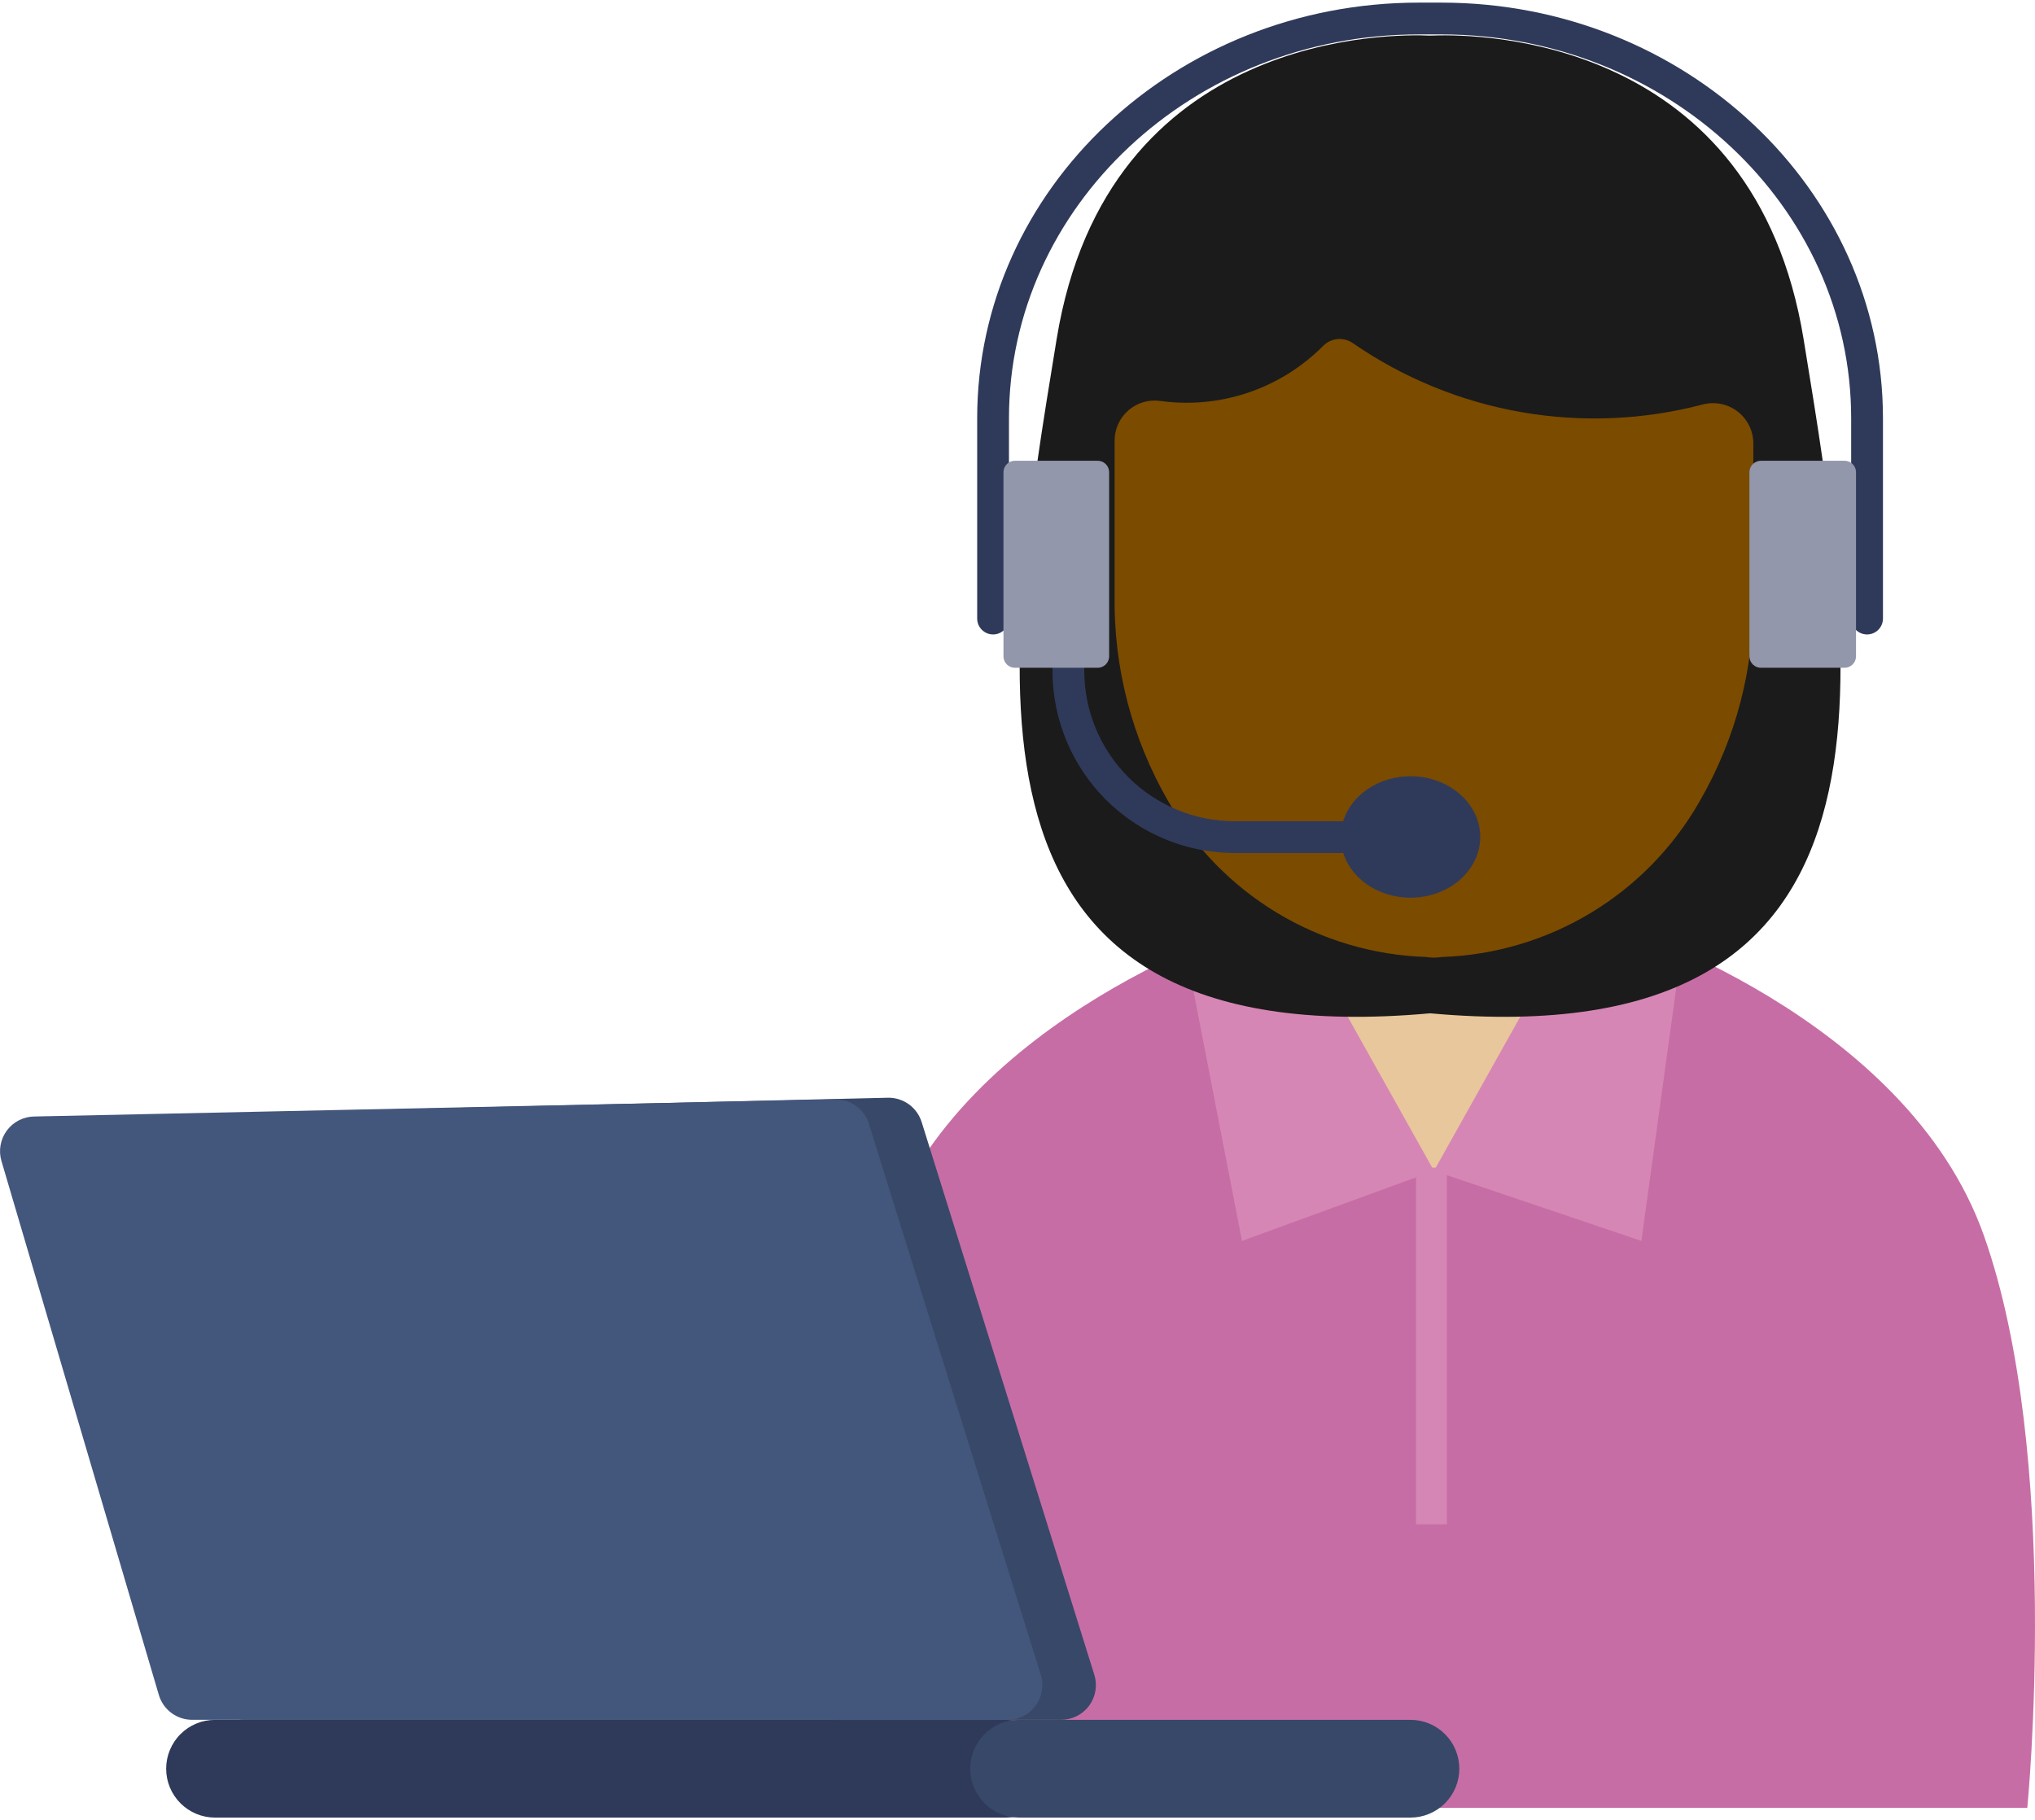 <svg width="512" height="458" viewBox="0 0 512 458" fill="none" xmlns="http://www.w3.org/2000/svg">
<path d="M364.033 332.037C396.289 332.037 422.437 302.62 422.437 266.333C422.437 230.046 396.289 200.629 364.033 200.629C331.777 200.629 305.629 230.046 305.629 266.333C305.629 302.62 331.777 332.037 364.033 332.037Z" fill="#E8C79C"/>
<path d="M499.165 310.942C479.537 255.342 405.933 232.426 405.933 232.426L360.801 294.602L315.641 232.426C315.641 232.426 242.037 255.326 222.401 310.942C202.765 366.558 211.497 454.882 211.497 454.882H510.061C510.061 454.882 518.801 366.554 499.165 310.942Z" fill="#C76DA5"/>
<path d="M390.825 240.941L360.785 294.585L412.969 312.229L422.437 243.449L390.825 240.941Z" fill="#D686B5"/>
<path d="M330.749 240.941L360.785 294.585L312.481 312.229L299.133 243.449L330.749 240.941Z" fill="#D686B5"/>
<path d="M453.778 85.323C441.402 9.519 372.758 8.527 360.802 8.935C360.494 8.935 360.054 8.935 359.822 8.963C350.622 8.519 278.546 7.563 265.846 85.323C252.302 168.199 235.434 266.199 359.806 254.959C484.174 266.199 467.306 168.199 453.778 85.323V85.323Z" fill="#1B1B1B"/>
<path d="M428.437 101.76C413.534 105.686 397.958 106.347 382.775 103.697C367.592 101.046 353.161 95.148 340.469 86.404C339.34 85.584 337.954 85.197 336.564 85.313C335.174 85.429 333.871 86.04 332.893 87.036C327.596 92.373 321.128 96.401 314.002 98.803C306.876 101.205 299.289 101.913 291.841 100.872C290.415 100.68 288.964 100.797 287.587 101.213C286.209 101.63 284.937 102.337 283.856 103.287C282.775 104.237 281.91 105.408 281.319 106.72C280.729 108.033 280.427 109.457 280.433 110.896V149.8C280.157 167.996 284.835 185.925 293.965 201.668C300.533 213.187 309.942 222.831 321.296 229.68C332.65 236.529 345.569 240.355 358.821 240.792C360.123 241.005 361.451 241.005 362.753 240.792C376.006 240.352 388.924 236.524 400.277 229.673C411.629 222.822 421.036 213.176 427.601 201.656C436.732 185.917 441.41 167.993 441.137 149.8V111.528C441.128 109.982 440.767 108.46 440.08 107.075C439.393 105.691 438.4 104.482 437.175 103.54C435.95 102.598 434.526 101.948 433.012 101.639C431.498 101.331 429.933 101.372 428.437 101.76V101.76Z" fill="#7B4B00"/>
<path d="M469.747 159.632C468.687 159.632 467.669 159.211 466.919 158.461C466.169 157.71 465.747 156.693 465.747 155.632V105.232C465.747 51.98 419.503 8.66 362.667 8.66H356.935C300.099 8.66 253.855 51.98 253.855 105.232V155.632C253.855 156.693 253.434 157.71 252.684 158.461C251.934 159.211 250.916 159.632 249.855 159.632C248.795 159.632 247.777 159.211 247.027 158.461C246.277 157.71 245.855 156.693 245.855 155.632V105.232C245.855 47.572 295.687 0.66 356.935 0.66H362.667C423.915 0.66 473.747 47.572 473.747 105.232V155.632C473.747 156.693 473.326 157.71 472.576 158.461C471.826 159.211 470.808 159.632 469.747 159.632Z" fill="#2F3A5A"/>
<path d="M463.948 115.932H443.168C442.403 115.9 441.655 116.172 441.09 116.689C440.525 117.207 440.188 117.927 440.152 118.692V165.256C440.188 166.022 440.525 166.743 441.09 167.261C441.655 167.779 442.402 168.052 443.168 168.02H463.948C464.715 168.053 465.463 167.78 466.029 167.262C466.595 166.744 466.933 166.023 466.968 165.256V118.692C466.932 117.926 466.594 117.206 466.028 116.689C465.462 116.172 464.714 115.9 463.948 115.932V115.932Z" fill="#9297AB"/>
<path d="M349.429 214.629H310.629C298.482 214.624 286.833 209.798 278.241 201.212C269.648 192.625 264.815 180.98 264.801 168.833V155.633C264.801 154.572 265.222 153.555 265.972 152.804C266.722 152.054 267.74 151.633 268.801 151.633C269.862 151.633 270.879 152.054 271.629 152.804C272.379 153.555 272.801 154.572 272.801 155.633V168.833C272.812 178.853 276.798 188.46 283.884 195.546C290.969 202.631 300.576 206.617 310.597 206.629H349.397C350.458 206.629 351.475 207.05 352.225 207.8C352.975 208.551 353.397 209.568 353.397 210.629C353.397 211.69 352.975 212.707 352.225 213.457C351.475 214.207 350.458 214.629 349.397 214.629H349.429Z" fill="#2F3A5A"/>
<path d="M354.884 225.868C364.571 225.868 372.424 219.029 372.424 210.592C372.424 202.156 364.571 195.316 354.884 195.316C345.197 195.316 337.344 202.156 337.344 210.592C337.344 219.029 345.197 225.868 354.884 225.868Z" fill="#2F3A5A"/>
<path d="M276.065 115.932H255.461C254.699 115.903 253.956 116.177 253.396 116.694C252.836 117.212 252.504 117.93 252.473 118.692V165.256C252.503 166.018 252.834 166.738 253.395 167.256C253.955 167.774 254.698 168.049 255.461 168.02H276.065C276.827 168.048 277.569 167.773 278.129 167.255C278.689 166.737 279.021 166.018 279.053 165.256V118.692C279.02 117.93 278.688 117.212 278.128 116.695C277.568 116.178 276.826 115.904 276.065 115.932V115.932Z" fill="#9297AB"/>
<path d="M275.33 421.399L231.886 282.327C231.331 280.551 230.223 278.998 228.723 277.896C227.224 276.793 225.411 276.199 223.55 276.199L22.202 280.919C20.845 280.919 19.506 281.235 18.292 281.843C17.078 282.451 16.023 283.334 15.21 284.422C14.397 285.509 13.849 286.771 13.61 288.107C13.37 289.443 13.445 290.817 13.83 292.119L53.43 426.467C53.964 428.273 55.068 429.858 56.577 430.984C58.086 432.111 59.919 432.72 61.802 432.719H267.002C268.37 432.718 269.718 432.396 270.938 431.778C272.158 431.161 273.216 430.265 274.026 429.163C274.837 428.062 275.377 426.785 275.603 425.437C275.83 424.088 275.736 422.705 275.33 421.399V421.399Z" fill="#384868"/>
<path d="M253.105 432.727H54.105C50.843 432.727 47.714 434.022 45.407 436.329C43.101 438.636 41.805 441.764 41.805 445.027C41.805 448.289 43.101 451.417 45.407 453.724C47.714 456.031 50.843 457.327 54.105 457.327H253.105C256.367 457.327 259.495 456.031 261.802 453.724C264.109 451.417 265.405 448.289 265.405 445.027C265.405 441.764 264.109 438.636 261.802 436.329C259.495 434.022 256.367 432.727 253.105 432.727V432.727Z" fill="#2F3A5A"/>
<path d="M354.862 432.727H256.402C253.139 432.727 250.011 434.022 247.704 436.329C245.397 438.636 244.102 441.764 244.102 445.027C244.102 448.289 245.397 451.417 247.704 453.724C250.011 456.031 253.139 457.327 256.402 457.327H354.862C358.124 457.327 361.252 456.031 363.559 453.724C365.866 451.417 367.162 448.289 367.162 445.027C367.162 441.764 365.866 438.636 363.559 436.329C361.252 434.022 358.124 432.727 354.862 432.727V432.727Z" fill="#384868"/>
<path d="M261.869 421.402L218.597 282.718C218.041 280.944 216.933 279.394 215.434 278.294C213.935 277.194 212.124 276.601 210.265 276.602L8.737 280.922C7.38 280.921 6.041 281.238 4.827 281.846C3.613 282.454 2.558 283.337 1.745 284.424C0.932 285.511 0.384 286.773 0.145 288.11C-0.095 289.446 -0.019 290.82 0.365 292.122L39.965 426.47C40.5 428.275 41.604 429.859 43.113 430.986C44.622 432.113 46.454 432.721 48.337 432.722H253.537C254.905 432.72 256.253 432.398 257.473 431.78C258.693 431.163 259.751 430.267 260.562 429.166C261.373 428.064 261.913 426.788 262.14 425.439C262.367 424.091 262.275 422.708 261.869 421.402V421.402Z" fill="#43567C"/>
<path d="M356.277 293.793H364.033V383.525H356.277V293.793Z" fill="#D686B5"/>
</svg>
